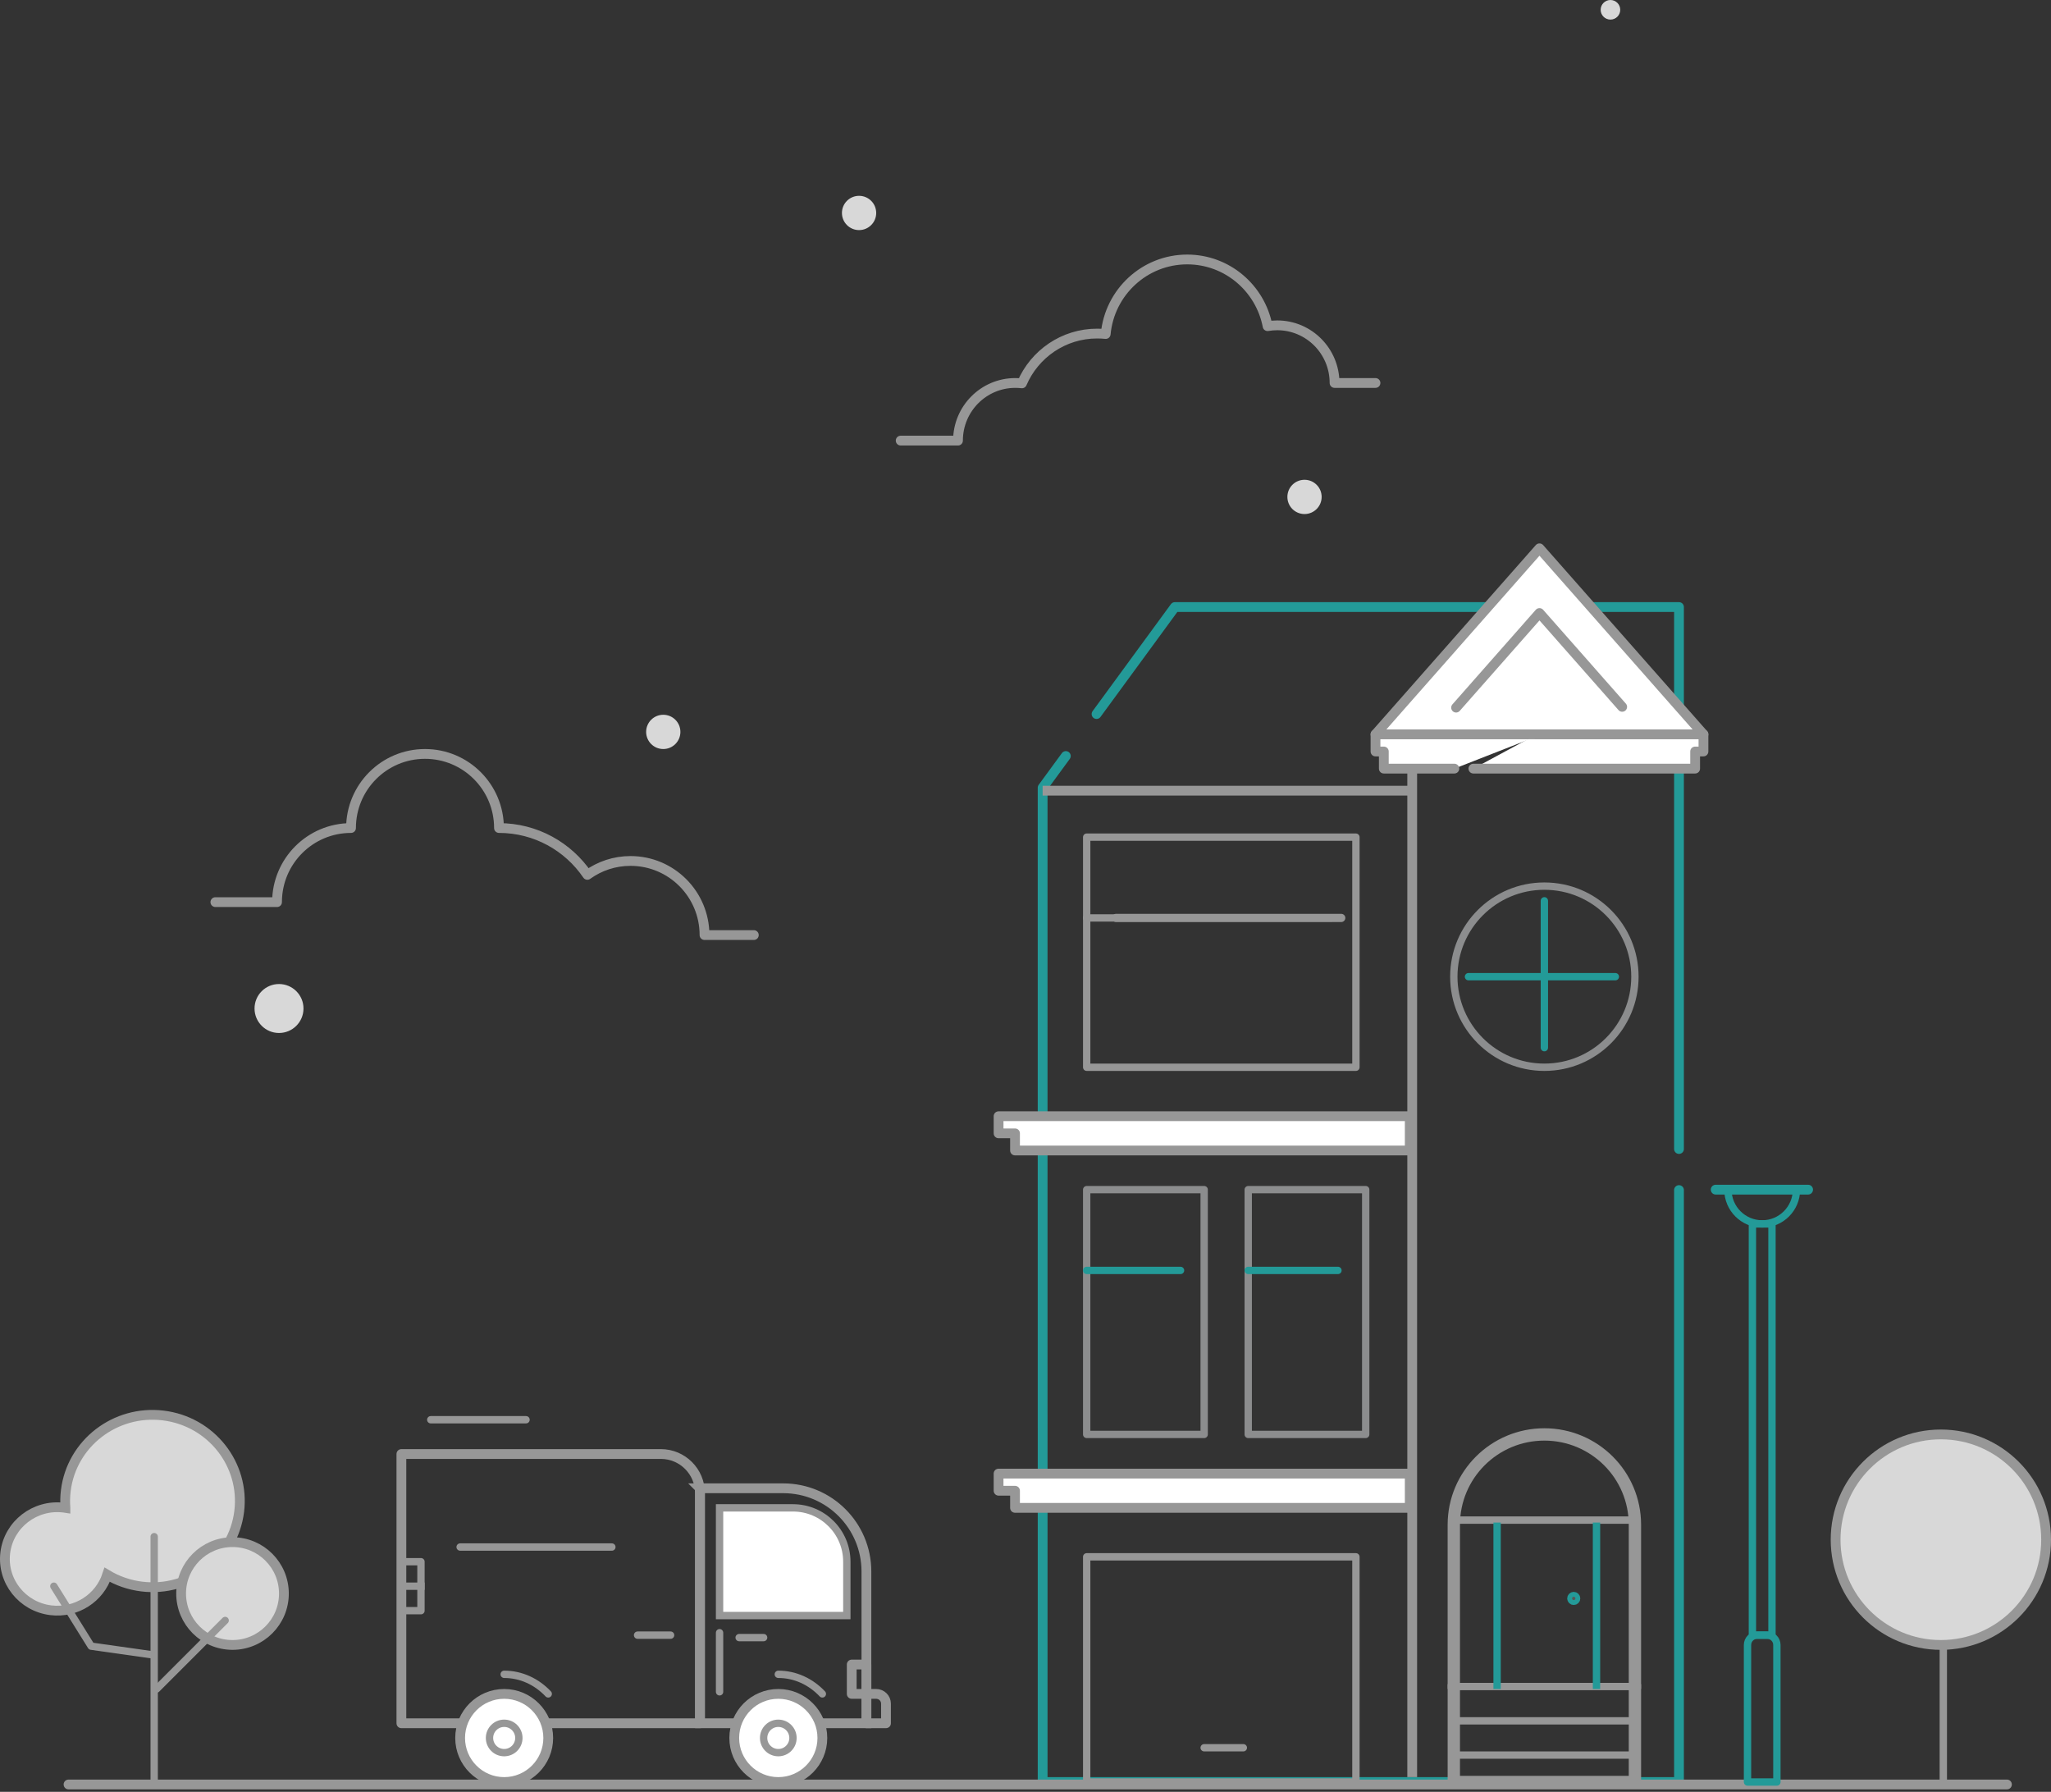 <?xml version="1.0" encoding="UTF-8"?>
<svg version="1.1" viewBox="0 0 419 366" xmlns="http://www.w3.org/2000/svg">
	<rect x="0" y="0" width="419" height="366" fill="#333333" stroke="none"/>
	<g fill="none" fill-rule="evenodd">
		<g transform="translate(-189 -222)">
			<g transform="translate(190 222)">
				<path d="m212 291.73v-130.83l4.74-6.475m6.274-8.571l15.999-21.856h102.99v110.7m0 8.387v120.91h-130v-75.082" stroke="#239A98" stroke-linecap="round" stroke-linejoin="round" stroke-width="2" />
				<path d="m212 161.5h76" stroke="#979797" stroke-linejoin="round" stroke-width="2" />
				<path d="m287.5 363v-206" stroke="#979797" stroke-linejoin="round" stroke-width="2" />
				<circle cx="314.5" cy="199.5" r="18.5" stroke="#8C8D8E" stroke-linejoin="round" stroke-width="1.5" />
				<path d="m314.5 184v30" stroke="#239A98" stroke-linecap="round" stroke-linejoin="round" stroke-width="1.5" />
				<path d="m299 199.5h30" stroke="#239A98" stroke-linecap="round" stroke-linejoin="round" stroke-width="1.5" />
				<polyline points="333 344 333 364 296 364 296 344 296 344" stroke="#979797" stroke-linejoin="round" stroke-width="2.52" />
				<path d="m295.65 358.5h36.348" stroke="#979797" stroke-linecap="round" stroke-linejoin="round" stroke-width="1.5" />
				<path d="m296 351.5h36.348" stroke="#979797" stroke-linecap="round" stroke-linejoin="round" stroke-width="1.5" />
				<path d="m295.65 344.5h36.348" stroke="#979797" stroke-linecap="round" stroke-linejoin="round" stroke-width="1.5" />
				<path d="m333 345v-33.548c0-10.191-8.283-18.452-18.5-18.452s-18.5 8.261-18.5 18.452v33.548" stroke="#979797" stroke-linejoin="round" stroke-width="2.52" />
				<path d="m296 310.5h37" stroke="#979797" stroke-linecap="round" stroke-linejoin="bevel" stroke-width="1.5" />
				<path d="m325.15 311v34m-20.308 0v-34" fill="#8C8D8E" stroke="#239A98" stroke-linejoin="round" stroke-width="1.5" />
				<path d="m320.5 327c0.276 0 0.5-0.224 0.5-0.5s-0.224-0.5-0.5-0.5-0.5 0.224-0.5 0.5 0.224 0.5 0.5 0.5z" fill="#575756" stroke="#239A98" stroke-linejoin="round" stroke-width="1.68" />
				<path d="m287 304.5v3.5h-37.201-4.121-4.038-35.28v-3.5h-3.36v-3.5h84v3.5z" fill="#fff" stroke="#979797" stroke-linejoin="round" stroke-width="2" />
				<path d="m287 231.5v3.5h-80.64v-3.5h-3.36v-3.5h84v3.5z" fill="#fff" stroke="#979797" stroke-linejoin="round" stroke-width="2" />
				<polyline points="296.11 157 281.7 157 281.7 153.5 280 153.5 280 150 314 150" fill="#fff" stroke="#979797" stroke-linecap="round" stroke-linejoin="round" stroke-width="2" />
				<polyline transform="translate(323.5 153.5) scale(-1 1) translate(-323.5 -153.5)" points="347 157 301.7 157 301.7 153.5 300 153.5 300 150 334.04 150" fill="#fff" stroke="#979797" stroke-linecap="round" stroke-linejoin="round" stroke-width="2" />
				<rect x="221" y="243" width="24" height="50" stroke="#8C8D8E" stroke-linejoin="round" stroke-width="1.5" />
				<rect x="254" y="243" width="24" height="50" stroke="#8C8D8E" stroke-linejoin="round" stroke-width="1.5" />
				<path d="m227 187.5h46" stroke="#979797" stroke-linecap="round" stroke-width="1.68" />
				<path d="m221 259.5h19.174" stroke="#239A98" stroke-linecap="round" stroke-linejoin="round" stroke-width="1.5" />
				<path d="m254 259.5h18.333" stroke="#239A98" stroke-linecap="round" stroke-linejoin="round" stroke-width="1.5" />
				<rect x="221" y="318" width="55" height="46" stroke="#979797" stroke-linejoin="round" stroke-width="1.5" />
				<path d="m245 357h8" stroke="#979797" stroke-linecap="round" stroke-linejoin="round" stroke-width="1.5" />
				<rect x="221" y="171" width="55" height="47" stroke="#979797" stroke-linejoin="round" stroke-width="1.5" />
				<path d="m221 187.5h50" stroke="#979797" stroke-linecap="round" stroke-width="1.5" />
				<polygon points="280 150 313.5 112 347 150" fill="#fff" stroke="#979797" stroke-linejoin="round" stroke-width="1.68" />
				<path d="m280 150l33.5-38 33.5 38h-67zm16.464-5.458l17.036-19.325 16.896 19.166" fill="#fff" stroke="#979797" stroke-linecap="round" stroke-linejoin="round" stroke-width="2" />
				<path d="m13 364.5h396" stroke="#979797" stroke-linecap="round" stroke-width="2" />
				<circle cx="265.5" cy="101.5" r="3.5" fill="#D8D8D8" />
				<circle cx="56" cy="206" r="5" fill="#D8D8D8" />
				<circle cx="328" cy="2" r="2" fill="#D8D8D8" />
				<circle cx="174.5" cy="43.5" r="3.5" fill="#D8D8D8" />
				<circle cx="134.5" cy="149.5" r="3.5" fill="#D8D8D8" />
				<path d="m183 90h11.707c0-6.502 5.241-11.773 11.707-11.773 0.459 0 0.912 0.027 1.358 0.078 2.563-5.982 8.478-10.169 15.366-10.169 0.59 0 1.172 0.031 1.746 0.091 0.797-8.542 7.947-15.227 16.65-15.227 8.149 0 14.937 5.862 16.422 13.621 0.642-0.11 1.301-0.167 1.974-0.167 6.465 0 11.707 5.271 11.707 11.773h8.362" stroke="#979797" stroke-linecap="round" stroke-linejoin="round" stroke-width="2" />
				<path d="m43 184.27h12.595c0-8.36 6.767-15.136 15.115-15.136 0-8.36 6.767-15.136 15.115-15.136 8.348 0 15.115 6.777 15.115 15.136 7.505 0 14.125 3.792 18.055 9.567 2.481-1.787 5.526-2.84 8.816-2.84 8.348 0 15.115 6.777 15.115 15.136h10.076" stroke="#979797" stroke-linecap="round" stroke-linejoin="round" stroke-width="2" />
				<circle cx="395.5" cy="314.5" r="21.5" fill="#D8D8D8" stroke="#979797" stroke-width="2" />
				<path d="m396 336.67v26.807" stroke="#979797" stroke-linecap="square" stroke-width="1.5" />
				<path d="m81 297h53c4.418 0 8 3.582 8 8v47h-61v-55z" stroke="#979797" stroke-linejoin="round" stroke-width="2" />
				<path d="m142 304h17c9.389 0 17 7.611 17 17v31h-34v-48z" stroke="#979797" stroke-width="2" />
				<circle cx="158" cy="355" r="9" fill="#fff" stroke="#979797" stroke-width="2" />
				<path d="m167 346c-2.347-2.48-5.515-4-9-4" stroke="#979797" stroke-linecap="round" stroke-width="1.5" />
				<path d="m111 346c-2.347-2.48-5.515-4-9-4" stroke="#979797" stroke-linecap="round" stroke-width="1.5" />
				<circle cx="102" cy="355" r="9" fill="#fff" stroke="#979797" stroke-width="2" />
				<circle cx="102" cy="355" r="3" fill="#fff" stroke="#979797" stroke-width="1.5" />
				<circle cx="158" cy="355" r="3" fill="#fff" stroke="#979797" stroke-width="1.5" />
				<path d="m93 316h31" stroke="#979797" stroke-linecap="round" stroke-width="1.5" />
				<path d="m87 290h19.464" stroke="#979797" stroke-linecap="round" stroke-width="1.5" />
				<path d="m129.25 334h6.75" stroke="#979797" stroke-linecap="round" stroke-width="1.5" />
				<path d="m150 334.5h5" stroke="#979797" stroke-linecap="round" stroke-width="1.5" />
				<path d="m146 333.5v12.075" stroke="#979797" stroke-linecap="round" stroke-linejoin="round" stroke-width="1.5" />
				<path d="m146 308h15c6.075 0 11 4.925 11 11v11h-26v-22z" fill="#fff" stroke="#979797" stroke-width="1.5" />
				<rect x="173" y="340" width="3" height="6" stroke="#979797" stroke-linejoin="round" stroke-width="2" />
				<rect x="81" y="319" width="4" height="10" stroke="#979797" stroke-linejoin="round" stroke-width="1.5" />
				<path d="m176 346h2c1.105 0 2 0.895 2 2v4h-4v-6z" stroke="#979797" stroke-linejoin="round" stroke-width="2" />
				<path d="m81 324h4" stroke="#979797" stroke-linecap="square" stroke-width="1.5" />
				<path d="m12.366 308c-0.092-1.159-0.069-2.344 0.08-3.543 1.201-9.649 10.103-16.511 19.884-15.327 9.781 1.185 16.736 9.968 15.535 19.617-1.201 9.649-10.103 16.511-19.884 15.327-2.591-0.314-4.983-1.161-7.078-2.416-1.534 4.74-6.312 7.888-11.501 7.259-5.868-0.711-10.042-5.981-9.321-11.77 0.721-5.79 6.062-9.907 11.93-9.196 0.119 0.014 0.237 0.031 0.355 0.049z" fill="#D8D8D8" stroke="#979797" stroke-width="2" />
				<circle cx="46.5" cy="325.5" r="10.5" fill="#D8D8D8" stroke="#979797" stroke-width="2" />
				<path d="m30.5 313.88v50.498" stroke="#979797" stroke-linecap="round" stroke-linejoin="round" stroke-width="1.5" />
				<polyline points="30 338 17.625 336.25 10 324" stroke="#979797" stroke-linecap="round" stroke-linejoin="round" stroke-width="1.5" />
				<path d="m31 345l14-14" stroke="#979797" stroke-linecap="round" stroke-linejoin="round" stroke-width="1.5" />
				<path d="m358 334h2c1.105 0 2 0.895 2 2v28h-6v-28c0-1.105 0.895-2 2-2z" stroke="#239A98" stroke-linejoin="round" stroke-width="1.5" />
				<rect x="357" y="250" width="4" height="84" stroke="#239A98" stroke-width="1.5" />
				<path d="m352 243c0 3.866 3.134 7 7 7s7-3.134 7-7" stroke="#239A98" stroke-width="1.5" />
				<path d="m349.5 243h18.879" stroke="#239A98" stroke-linecap="round" stroke-width="2" />
			</g>
		</g>
	</g>
</svg>

